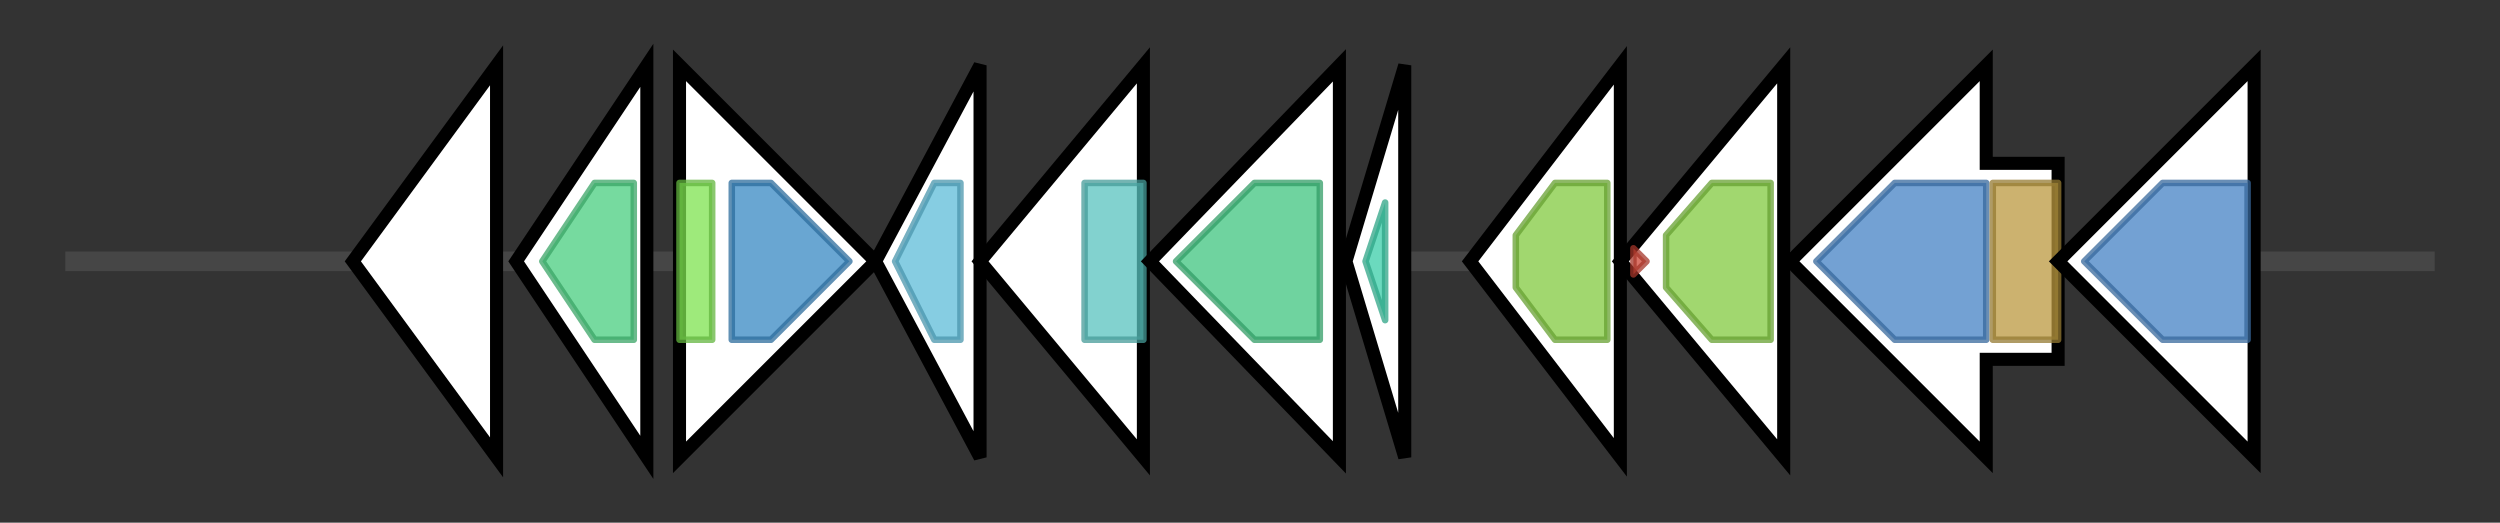 <svg version="1.1" baseProfile="full" xmlns="http://www.w3.org/2000/svg" width="382.633" height="80">
	<rect width="100%" height="100%" fill="#333333" stroke="none"/>
	<g>
		<line x1="10" y1="40.0" x2="372.633" y2="40.0" style="stroke:rgb(70,70,70); stroke-width:3 "/>
		<g>
			<title> (ctg4_144)</title>
			<polygon class=" (ctg4_144)" points="54,40 76,10 76,70" fill="rgb(255,255,255)" fill-opacity="1.0" stroke="rgb(0,0,0)" stroke-width="2"  />
		</g>
		<g>
			<title> (ctg4_145)</title>
			<polygon class=" (ctg4_145)" points="79,40 99,10 99,70" fill="rgb(255,255,255)" fill-opacity="1.0" stroke="rgb(0,0,0)" stroke-width="2"  />
			<g>
				<title>adh_short_C2 (PF13561)
"Enoyl-(Acyl carrier protein) reductase"</title>
				<polygon class="PF13561" points="83,40 91,28 97,28 97,52 91,52" stroke-linejoin="round" width="17" height="24" fill="rgb(73,205,127)" stroke="rgb(58,164,101)" stroke-width="1" opacity="0.75" />
			</g>
		</g>
		<g>
			<title> (ctg4_146)</title>
			<polygon class=" (ctg4_146)" points="104,25 104,25 104,10 134,40 104,70 104,55 104,55" fill="rgb(255,255,255)" fill-opacity="1.0" stroke="rgb(0,0,0)" stroke-width="2"  />
			<g>
				<title>HTH_1 (PF00126)
"Bacterial regulatory helix-turn-helix protein, lysR family"</title>
				<rect class="PF00126" x="104" y="28" stroke-linejoin="round" width="5" height="24" fill="rgb(125,227,79)" stroke="rgb(99,181,63)" stroke-width="1" opacity="0.75" />
			</g>
			<g>
				<title>LysR_substrate (PF03466)
"LysR substrate binding domain"</title>
				<polygon class="PF03466" points="112,28 118,28 130,40 118,52 112,52" stroke-linejoin="round" width="20" height="24" fill="rgb(55,136,195)" stroke="rgb(44,108,156)" stroke-width="1" opacity="0.75" />
			</g>
		</g>
		<g>
			<title> (ctg4_147)</title>
			<polygon class=" (ctg4_147)" points="134,40 150,10 150,70" fill="rgb(255,255,255)" fill-opacity="1.0" stroke="rgb(0,0,0)" stroke-width="2"  />
			<g>
				<title>DoxX (PF07681)
"DoxX"</title>
				<polygon class="PF07681" points="137,40 143,28 147,28 147,52 143,52 137,40" stroke-linejoin="round" width="10" height="24" fill="rgb(93,188,216)" stroke="rgb(74,150,172)" stroke-width="1" opacity="0.75" />
			</g>
		</g>
		<g>
			<title> (ctg4_148)</title>
			<polygon class=" (ctg4_148)" points="150,40 175,10 175,70" fill="rgb(255,255,255)" fill-opacity="1.0" stroke="rgb(0,0,0)" stroke-width="2"  />
			<g>
				<title>DUF2063 (PF09836)
"Putative DNA-binding domain"</title>
				<rect class="PF09836" x="166" y="28" stroke-linejoin="round" width="9" height="24" fill="rgb(88,194,190)" stroke="rgb(70,155,152)" stroke-width="1" opacity="0.75" />
			</g>
		</g>
		<g>
			<title> (ctg4_149)</title>
			<polygon class=" (ctg4_149)" points="176,40 205,10 205,70" fill="rgb(255,255,255)" fill-opacity="1.0" stroke="rgb(0,0,0)" stroke-width="2"  />
			<g>
				<title>DUF692 (PF05114)
"Protein of unknown function (DUF692)"</title>
				<polygon class="PF05114" points="180,40 192,28 202,28 202,52 192,52" stroke-linejoin="round" width="26" height="24" fill="rgb(63,196,127)" stroke="rgb(50,156,101)" stroke-width="1" opacity="0.75" />
			</g>
		</g>
		<g>
			<title> (ctg4_150)</title>
			<polygon class=" (ctg4_150)" points="206,40 215,10 215,70" fill="rgb(255,255,255)" fill-opacity="1.0" stroke="rgb(0,0,0)" stroke-width="2"  />
			<g>
				<title>DUF2282 (PF10048)
"Predicted integral membrane protein (DUF2282)"</title>
				<polygon class="PF10048" points="209,40 212,31 212,49" stroke-linejoin="round" width="5" height="24" fill="rgb(58,205,168)" stroke="rgb(46,164,134)" stroke-width="1" opacity="0.75" />
			</g>
		</g>
		<g>
			<title> (ctg4_151)</title>
			<polygon class=" (ctg4_151)" points="225,40 248,10 248,70" fill="rgb(255,255,255)" fill-opacity="1.0" stroke="rgb(0,0,0)" stroke-width="2"  />
			<g>
				<title>ABC_tran (PF00005)
"ABC transporter"</title>
				<polygon class="PF00005" points="232,36 238,28 246,28 246,52 238,52 232,44" stroke-linejoin="round" width="14" height="24" fill="rgb(129,201,63)" stroke="rgb(103,160,50)" stroke-width="1" opacity="0.75" />
			</g>
		</g>
		<g>
			<title> (ctg4_152)</title>
			<polygon class=" (ctg4_152)" points="248,40 273,10 273,70" fill="rgb(255,255,255)" fill-opacity="1.0" stroke="rgb(0,0,0)" stroke-width="2"  />
			<g>
				<title>BCA_ABC_TP_C (PF12399)
"Branched-chain amino acid ATP-binding cassette transporter"</title>
				<polygon class="PF12399" points="252,40 250,42 250,38" stroke-linejoin="round" width="2" height="24" fill="rgb(205,68,53)" stroke="rgb(164,54,42)" stroke-width="1" opacity="0.75" />
			</g>
			<g>
				<title>ABC_tran (PF00005)
"ABC transporter"</title>
				<polygon class="PF00005" points="255,36 262,28 271,28 271,52 262,52 255,44" stroke-linejoin="round" width="16" height="24" fill="rgb(129,201,63)" stroke="rgb(103,160,50)" stroke-width="1" opacity="0.75" />
			</g>
		</g>
		<g>
			<title> (ctg4_153)</title>
			<polygon class=" (ctg4_153)" points="315,25 304,25 304,10 274,40 304,70 304,55 315,55" fill="rgb(255,255,255)" fill-opacity="1.0" stroke="rgb(0,0,0)" stroke-width="2"  />
			<g>
				<title>BPD_transp_2 (PF02653)
"Branched-chain amino acid transport system / permease component"</title>
				<polygon class="PF02653" points="278,40 290,28 304,28 304,52 290,52" stroke-linejoin="round" width="28" height="24" fill="rgb(69,130,196)" stroke="rgb(55,104,156)" stroke-width="1" opacity="0.75" />
			</g>
			<g>
				<title>DUF3382 (PF11862)
"Domain of unknown function (DUF3382)"</title>
				<rect class="PF11862" x="305" y="28" stroke-linejoin="round" width="10" height="24" fill="rgb(186,152,63)" stroke="rgb(148,121,50)" stroke-width="1" opacity="0.75" />
			</g>
		</g>
		<g>
			<title> (ctg4_154)</title>
			<polygon class=" (ctg4_154)" points="345,25 345,25 345,10 315,40 345,70 345,55 345,55" fill="rgb(255,255,255)" fill-opacity="1.0" stroke="rgb(0,0,0)" stroke-width="2"  />
			<g>
				<title>BPD_transp_2 (PF02653)
"Branched-chain amino acid transport system / permease component"</title>
				<polygon class="PF02653" points="319,40 331,28 344,28 344,52 331,52" stroke-linejoin="round" width="28" height="24" fill="rgb(69,130,196)" stroke="rgb(55,104,156)" stroke-width="1" opacity="0.75" />
			</g>
		</g>
	</g>
</svg>

